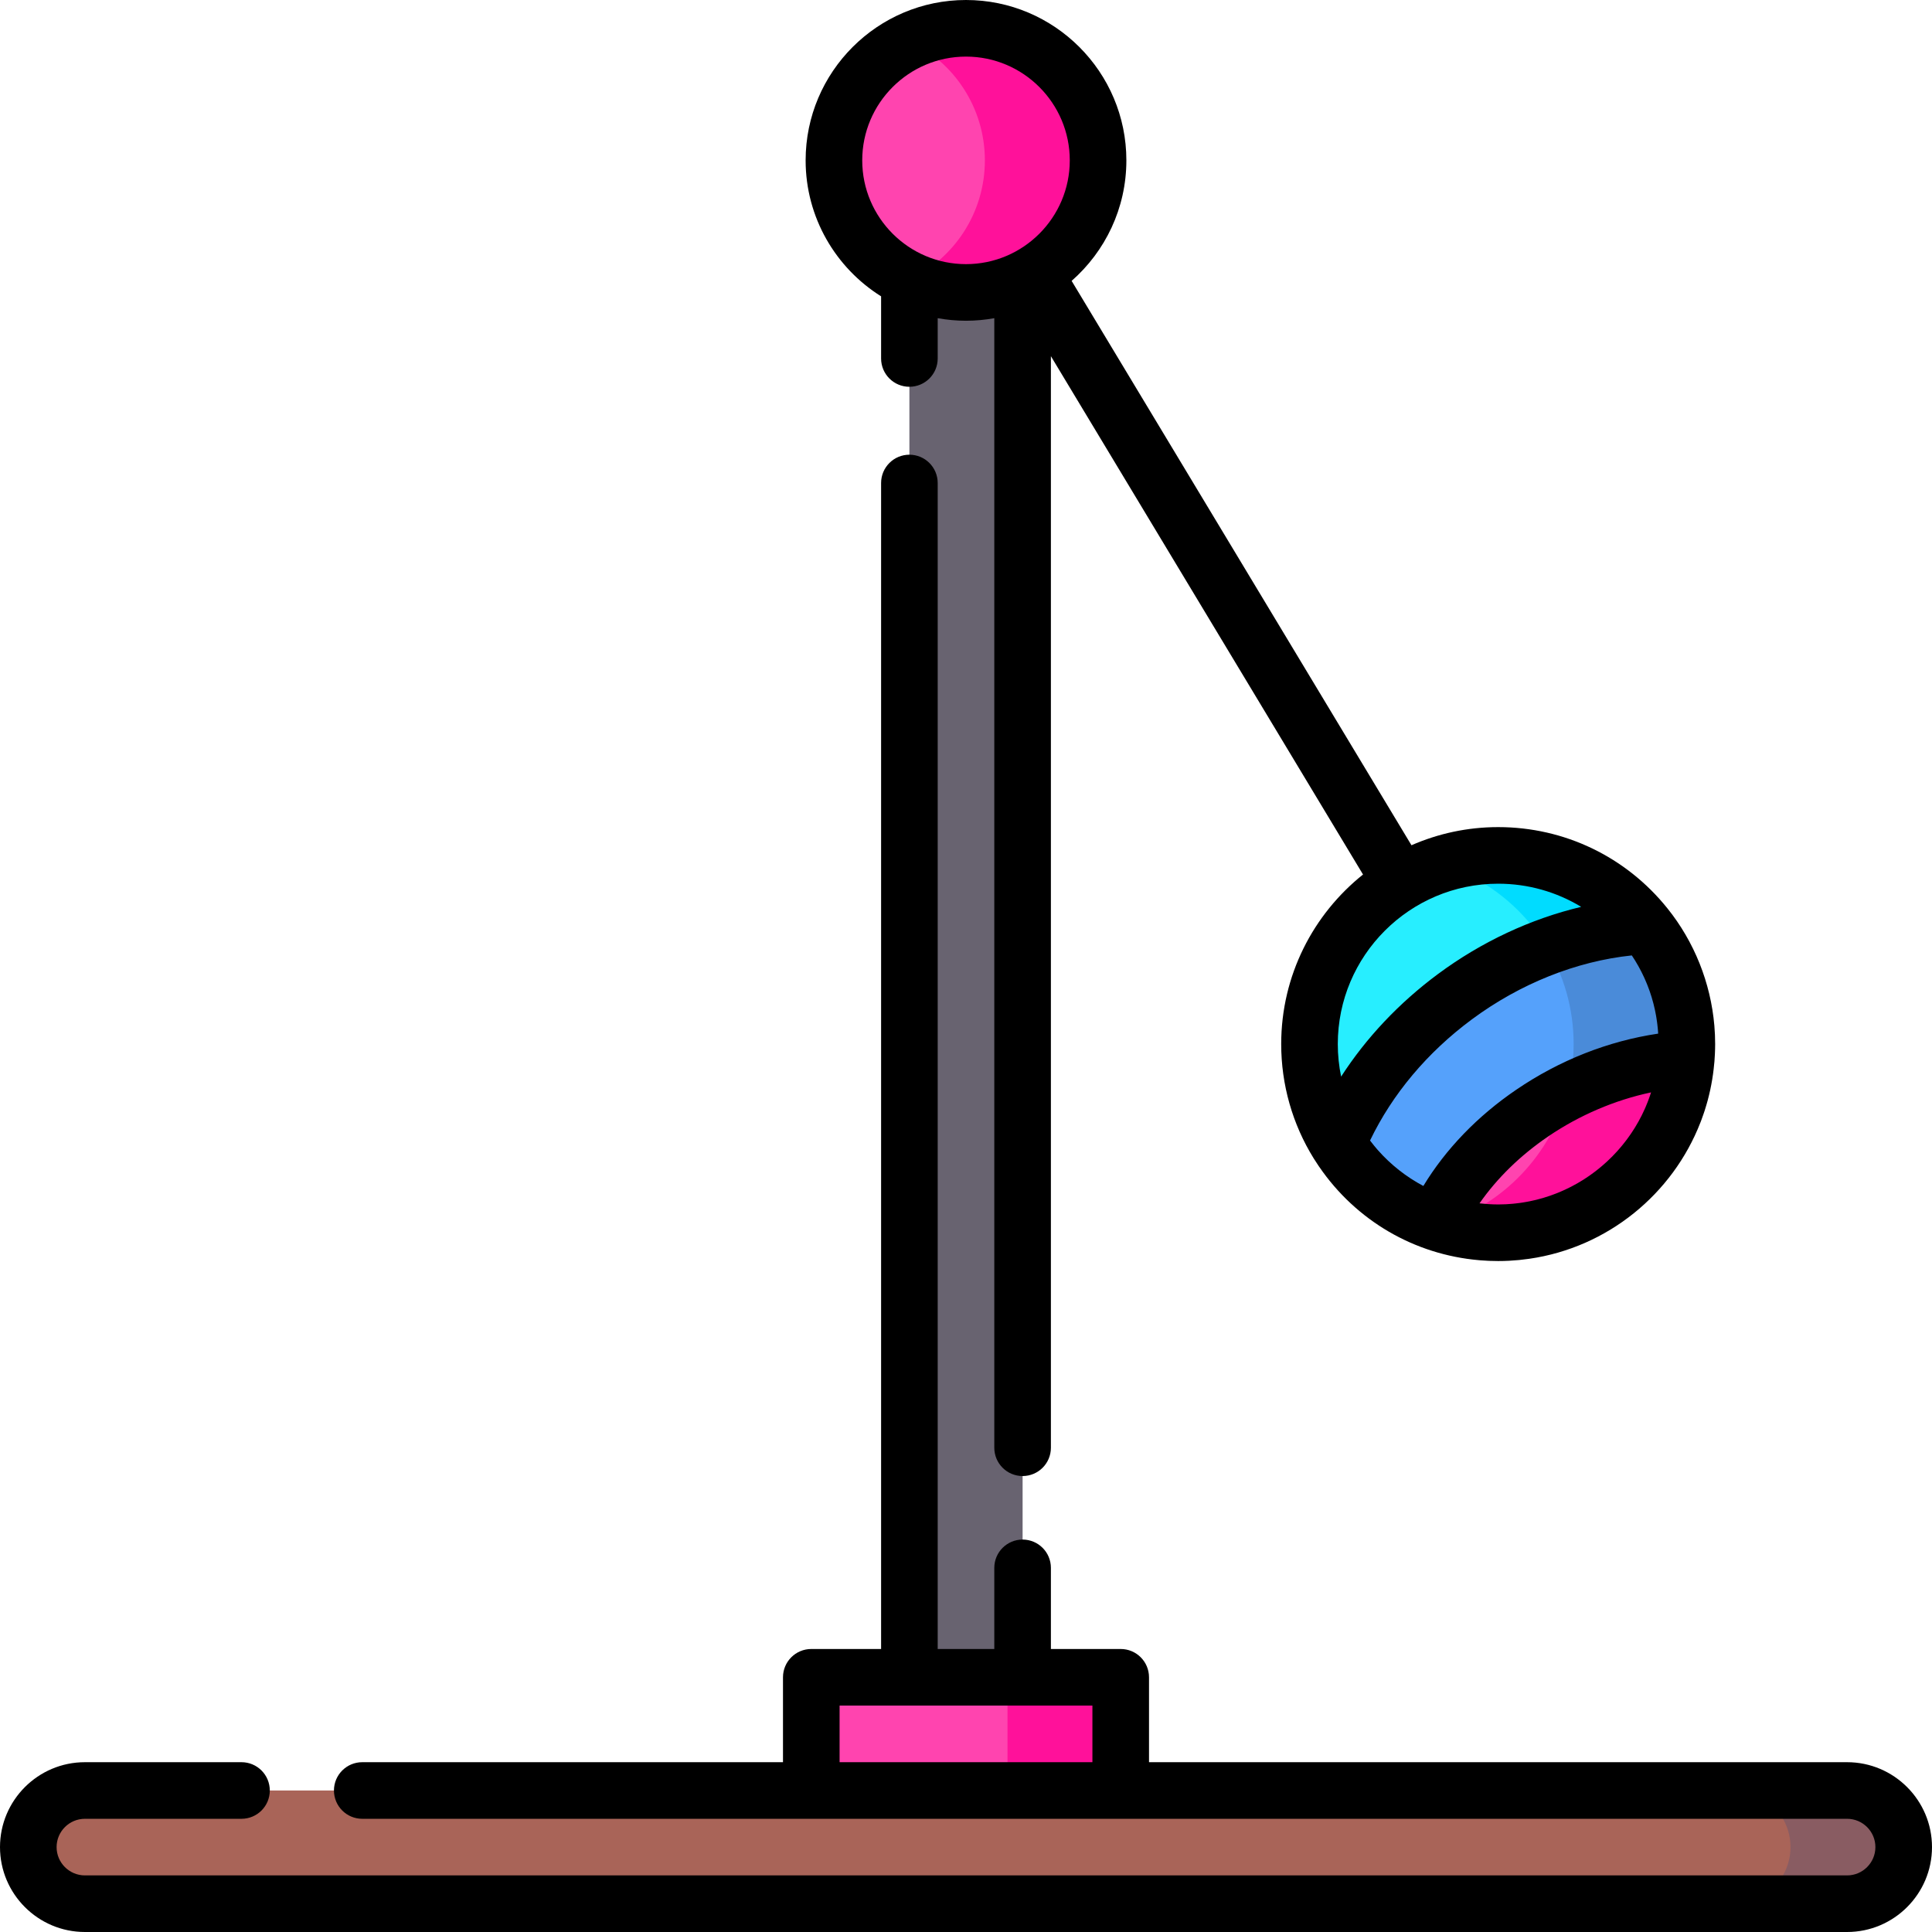 <?xml version="1.0" encoding="iso-8859-1"?>
<!-- Generator: Adobe Illustrator 19.0.0, SVG Export Plug-In . SVG Version: 6.00 Build 0)  -->
<svg version="1.1" id="Capa_1" xmlns="http://www.w3.org/2000/svg" xmlns:xlink="http://www.w3.org/1999/xlink" x="0px" y="0px"
	 viewBox="0 0 512 512" style="enable-background:new 0 0 512 512;" xml:space="preserve">
<path style="fill:#A96458;" d="M489.5,504.5h-467c-8.284,0-15-6.716-15-15l0,0c0-8.284,6.716-15,15-15h467c8.284,0,15,6.716,15,15
	l0,0C504.5,497.784,497.784,504.5,489.5,504.5z"/>
<path style="fill:#895C62;" d="M489.5,474.5h-30c8.284,0,15,6.716,15,15s-6.716,15-15,15h30c8.284,0,15-6.716,15-15
	S497.784,474.5,489.5,474.5z"/>
<rect x="241" y="54.5" style="fill:#686370;" width="30" height="390"/>
<rect x="215" y="444.5" style="fill:#FF44AF;" width="82" height="30"/>
<rect x="267" y="444.5" style="fill:#FF119A;" width="30" height="30"/>
<circle style="fill:#FF44AF;" cx="256" cy="42.5" r="35"/>
<path style="fill:#FF119A;" d="M256,7.5c-5.369,0-10.453,1.212-15,3.373c11.824,5.618,20,17.667,20,31.627s-8.176,26.01-20,31.627
	c4.547,2.16,9.631,3.373,15,3.373c19.33,0,35-15.67,35-35S275.33,7.5,256,7.5z"/>
<path style="fill:#27EEFF;" d="M447.03,276.69c0,27.61-22.39,50-50,50c-17.96,0-33.7-9.46-42.52-23.67
	c-4.74-7.64-7.48-16.67-7.48-26.33c0-27.61,22.38-50,50-50c15.77,0,29.83,7.3,38.99,18.71
	C442.91,253.96,447.03,264.84,447.03,276.69z"/>
<path style="fill:#00DCFF;" d="M436.02,245.4c-9.16-11.41-23.22-18.71-38.99-18.71c-5.235,0-10.281,0.808-15.023,2.3
	c9.558,3,17.885,8.778,24.013,16.41c6.89,8.56,11.01,19.44,11.01,31.29c0,22.373-14.703,41.315-34.971,47.697
	c4.729,1.482,9.752,2.303,14.971,2.303c27.61,0,50-22.39,50-50C447.03,264.84,442.91,253.96,436.02,245.4z"/>
<path style="fill:#55A1FB;" d="M447.03,276.69c0,1.33-0.05,2.65-0.16,3.96c-2.01,25.76-23.56,46.04-49.84,46.04
	c-5.16,0-10.15-0.78-14.84-2.24c-0.56-0.18-1.12-0.36-1.67-0.55c-10.87-3.8-20.03-11.25-26.01-20.88
	c6.05-14.46,16.59-28.15,31.03-38.86c7.73-5.74,15.95-10.15,24.32-13.26c8.7-3.24,17.56-5.07,26.16-5.5
	C442.91,253.96,447.03,264.84,447.03,276.69z"/>
<path style="fill:#4A8BD9;" d="M447.03,276.69c0,1.33-0.05,2.65-0.16,3.96c-2.01,25.76-23.56,46.04-49.84,46.04
	c-5.16,0-10.15-0.78-14.84-2.24c-0.04-0.03-0.09-0.05-0.13-0.06c20.27-6.39,34.97-25.33,34.97-47.7c0-9.44-2.62-18.27-7.17-25.79
	c8.7-3.24,17.56-5.07,26.16-5.5C442.91,253.96,447.03,264.84,447.03,276.69z"/>
<path style="fill:#FF44AF;" d="M446.87,280.65c-2.01,25.76-23.56,46.04-49.84,46.04c-5.16,0-10.15-0.78-14.84-2.24
	c-0.01,0-0.01,0-0.01,0c-0.56-0.18-1.11-0.36-1.66-0.55c5.12-10.76,13.78-20.92,25.53-28.92c3.03-2.06,6.15-3.9,9.33-5.52
	C425.59,284.25,436.43,281.33,446.87,280.65z"/>
<path style="fill:#FF119A;" d="M446.87,280.65c-2.01,25.76-23.56,46.04-49.84,46.04c-5.16,0-10.15-0.78-14.84-2.24
	c-0.01,0-0.01,0-0.01,0c-0.04-0.03-0.08-0.05-0.12-0.06c16.27-5.13,28.95-18.34,33.32-34.93
	C425.59,284.25,436.43,281.33,446.87,280.65z"/>
<path d="M489.5,467h-185v-22.5c0-4.143-3.357-7.5-7.5-7.5h-18.5v-21.5c0-4.143-3.357-7.5-7.5-7.5s-7.5,3.357-7.5,7.5V437h-15V128
	c0-4.143-3.358-7.5-7.5-7.5s-7.5,3.357-7.5,7.5v309H215c-4.142,0-7.5,3.357-7.5,7.5V467H96c-4.142,0-7.5,3.357-7.5,7.5
	s3.358,7.5,7.5,7.5l0,0h393.5l0,0c4.136,0,7.5,3.364,7.5,7.5s-3.364,7.5-7.5,7.5h-467c-4.136,0-7.5-3.364-7.5-7.5s3.364-7.5,7.5-7.5
	H64c4.142,0,7.5-3.357,7.5-7.5S68.142,467,64,467H22.5C10.093,467,0,477.094,0,489.5S10.093,512,22.5,512h467
	c12.406,0,22.5-10.094,22.5-22.5S501.906,467,489.5,467z M222.5,467v-15l0,0h67l0,0v15H222.5z"/>
<path d="M233.5,78.531V95c0,4.143,3.358,7.5,7.5,7.5s7.5-3.357,7.5-7.5V84.324C250.937,84.76,253.44,85,256,85s5.063-0.24,7.5-0.676
	v299.343c0,4.143,3.357,7.5,7.5,7.5s7.5-3.357,7.5-7.5V94.393l82.715,137.362c-13.202,10.545-21.684,26.763-21.684,44.935
	c0,10.737,2.977,21.21,8.607,30.285c0.408,0.657,0.83,1.299,1.26,1.936c0.071,0.105,0.144,0.209,0.216,0.313
	c9.79,14.278,25.199,23.25,42.328,24.74c0.189,0.017,0.379,0.031,0.569,0.045c0.559,0.043,1.12,0.078,1.683,0.105
	c0.207,0.01,0.414,0.022,0.622,0.03c0.736,0.027,1.474,0.046,2.215,0.046c0.953,0,1.901-0.025,2.844-0.072
	c0.579-0.028,1.151-0.081,1.725-0.126c0.344-0.027,0.691-0.045,1.034-0.079c0.814-0.079,1.62-0.183,2.424-0.295
	c0.074-0.01,0.15-0.017,0.224-0.027c0.01-0.001,0.019-0.003,0.029-0.005c20.749-3.006,37.934-17.13,45.32-36.118
	c0.056-0.142,0.114-0.283,0.168-0.425c0.23-0.606,0.446-1.22,0.656-1.835c0.098-0.286,0.198-0.571,0.291-0.859
	c0.168-0.52,0.325-1.045,0.479-1.571c0.113-0.385,0.225-0.77,0.33-1.159c0.126-0.469,0.244-0.941,0.358-1.416
	c0.107-0.443,0.212-0.886,0.308-1.333c0.098-0.453,0.189-0.908,0.276-1.365c0.088-0.46,0.171-0.921,0.248-1.385
	c0.078-0.474,0.15-0.949,0.217-1.426c0.06-0.433,0.116-0.867,0.166-1.303c0.062-0.535,0.118-1.071,0.165-1.609
	c0.015-0.167,0.038-0.333,0.051-0.5c0-0.006,0.001-0.013,0.001-0.02c0.001-0.009,0.002-0.018,0.003-0.026
	c0.001-0.009,0-0.019,0.001-0.028c0.023-0.276,0.034-0.566,0.052-0.847c0.021-0.331,0.046-0.661,0.062-0.994
	c0.041-0.878,0.068-1.769,0.068-2.675c0-1.633-0.07-3.261-0.209-4.88c-0.973-11.335-5.31-22.231-12.453-31.104
	c-10.977-13.674-27.319-21.516-44.838-21.516c-8.167,0-15.936,1.723-22.979,4.806l-90.059-149.56
	C292.876,66.643,298.5,55.219,298.5,42.5C298.5,19.065,279.435,0,256,0s-42.5,19.065-42.5,42.5
	C213.5,57.676,221.501,71.011,233.5,78.531z M432.446,253.197c0.294,0.439,0.582,0.882,0.858,1.331
	c0.032,0.052,0.061,0.104,0.093,0.157c0.262,0.429,0.516,0.862,0.762,1.298c0.091,0.162,0.177,0.326,0.265,0.489
	c0.18,0.331,0.359,0.663,0.53,0.998c0.096,0.188,0.188,0.378,0.281,0.567c0.156,0.317,0.309,0.636,0.457,0.957
	c0.09,0.195,0.178,0.391,0.265,0.587c0.143,0.324,0.281,0.649,0.416,0.977c0.079,0.193,0.159,0.386,0.236,0.581
	c0.136,0.346,0.266,0.695,0.393,1.044c0.064,0.176,0.131,0.352,0.193,0.529c0.148,0.427,0.288,0.857,0.422,1.288
	c0.031,0.101,0.067,0.201,0.097,0.303c0.163,0.537,0.315,1.079,0.456,1.623c0.033,0.126,0.061,0.254,0.092,0.381
	c0.104,0.416,0.204,0.833,0.295,1.252c0.042,0.192,0.079,0.386,0.118,0.579c0.073,0.358,0.142,0.716,0.206,1.077
	c0.038,0.214,0.072,0.429,0.106,0.644c0.055,0.345,0.106,0.691,0.153,1.039c0.03,0.22,0.058,0.44,0.084,0.662
	c0.042,0.353,0.078,0.706,0.111,1.061c0.02,0.214,0.041,0.427,0.058,0.641c0.017,0.219,0.027,0.439,0.041,0.659
	c-13.235,1.963-26.113,7.03-37.604,14.862c-10.292,7.007-18.692,15.735-24.624,25.509c-4.546-2.405-8.634-5.629-12.047-9.491
	c-0.08-0.091-0.159-0.183-0.239-0.275c-0.542-0.623-1.061-1.268-1.566-1.923c-0.092-0.119-0.183-0.239-0.274-0.359
	c5.915-12.308,15.16-23.33,26.929-32.058C402.808,260.688,417.736,254.733,432.446,253.197z M394.578,319.112
	c-0.137-0.008-0.274-0.017-0.41-0.026c-0.216-0.014-0.431-0.038-0.647-0.056c-0.479-0.039-0.956-0.082-1.431-0.137
	c4.649-6.674,10.815-12.699,18.184-17.716c8.288-5.648,17.712-9.66,27.271-11.681c-0.026,0.083-0.05,0.168-0.077,0.251
	c-0.07,0.217-0.146,0.431-0.22,0.646c-0.128,0.375-0.26,0.747-0.399,1.116c-0.084,0.223-0.17,0.445-0.257,0.666
	c-0.143,0.363-0.292,0.724-0.445,1.083c-0.09,0.212-0.181,0.424-0.275,0.634c-0.17,0.381-0.348,0.757-0.529,1.132
	c-0.086,0.178-0.169,0.358-0.257,0.534c-0.259,0.519-0.528,1.032-0.808,1.538c-0.015,0.027-0.029,0.056-0.044,0.083
	c-0.298,0.536-0.609,1.063-0.928,1.585c-0.094,0.153-0.194,0.303-0.29,0.456c-0.23,0.364-0.463,0.726-0.703,1.083
	c-0.123,0.183-0.25,0.362-0.375,0.542c-0.225,0.323-0.454,0.644-0.687,0.959c-0.135,0.184-0.272,0.365-0.41,0.546
	c-0.24,0.314-0.486,0.625-0.735,0.933c-0.136,0.168-0.27,0.336-0.408,0.502c-0.281,0.337-0.57,0.668-0.861,0.997
	c-0.112,0.126-0.22,0.255-0.334,0.379c-0.41,0.452-0.829,0.896-1.257,1.33c-0.038,0.039-0.079,0.075-0.117,0.114
	c-0.389,0.391-0.785,0.773-1.188,1.148c-0.142,0.132-0.288,0.26-0.432,0.39c-0.307,0.278-0.617,0.554-0.932,0.822
	c-0.169,0.145-0.341,0.286-0.512,0.428c-0.301,0.249-0.605,0.495-0.913,0.736c-0.178,0.139-0.357,0.278-0.537,0.414
	c-0.319,0.242-0.643,0.478-0.969,0.711c-0.171,0.123-0.34,0.246-0.513,0.366c-0.385,0.267-0.776,0.525-1.17,0.779
	c-0.117,0.075-0.231,0.154-0.349,0.229c-0.517,0.327-1.04,0.642-1.571,0.946c-0.11,0.063-0.222,0.121-0.333,0.183
	c-0.42,0.236-0.842,0.467-1.27,0.688c-0.187,0.097-0.378,0.189-0.567,0.284c-0.359,0.18-0.72,0.356-1.085,0.525
	c-0.209,0.097-0.42,0.191-0.631,0.285c-0.356,0.159-0.715,0.312-1.076,0.461c-0.213,0.088-0.426,0.175-0.64,0.26
	c-0.379,0.149-0.762,0.291-1.146,0.429c-0.197,0.071-0.392,0.145-0.591,0.213c-0.485,0.167-0.975,0.323-1.467,0.472
	c-0.098,0.03-0.194,0.063-0.293,0.093c-0.592,0.175-1.19,0.335-1.792,0.485c-0.17,0.042-0.342,0.078-0.512,0.118
	c-0.434,0.102-0.87,0.2-1.309,0.289c-0.224,0.045-0.45,0.084-0.675,0.126c-0.393,0.072-0.787,0.141-1.184,0.202
	c-0.239,0.037-0.479,0.072-0.72,0.105c-0.394,0.054-0.79,0.101-1.187,0.144c-0.218,0.024-0.435,0.048-0.654,0.068
	c-0.176,0.016-0.352,0.026-0.528,0.041c-0.273,0.021-0.546,0.043-0.821,0.06c-0.186,0.011-0.371,0.026-0.558,0.035
	c-0.655,0.03-1.313,0.05-1.975,0.05C396.208,319.189,395.391,319.158,394.578,319.112z M419.03,240.326
	c-13.352,3.172-26.426,9.255-37.958,17.81c-10.337,7.667-19.022,16.895-25.659,27.176c-0.581-2.819-0.883-5.707-0.883-8.622
	c0-23.435,19.065-42.5,42.5-42.5C404.921,234.189,412.483,236.354,419.03,240.326z M256,15c15.163,0,27.5,12.337,27.5,27.5
	S271.163,70,256,70c-15.164,0-27.5-12.337-27.5-27.5S240.836,15,256,15z"/>
<g>
</g>
<g>
</g>
<g>
</g>
<g>
</g>
<g>
</g>
<g>
</g>
<g>
</g>
<g>
</g>
<g>
</g>
<g>
</g>
<g>
</g>
<g>
</g>
<g>
</g>
<g>
</g>
<g>
</g>
</svg>
